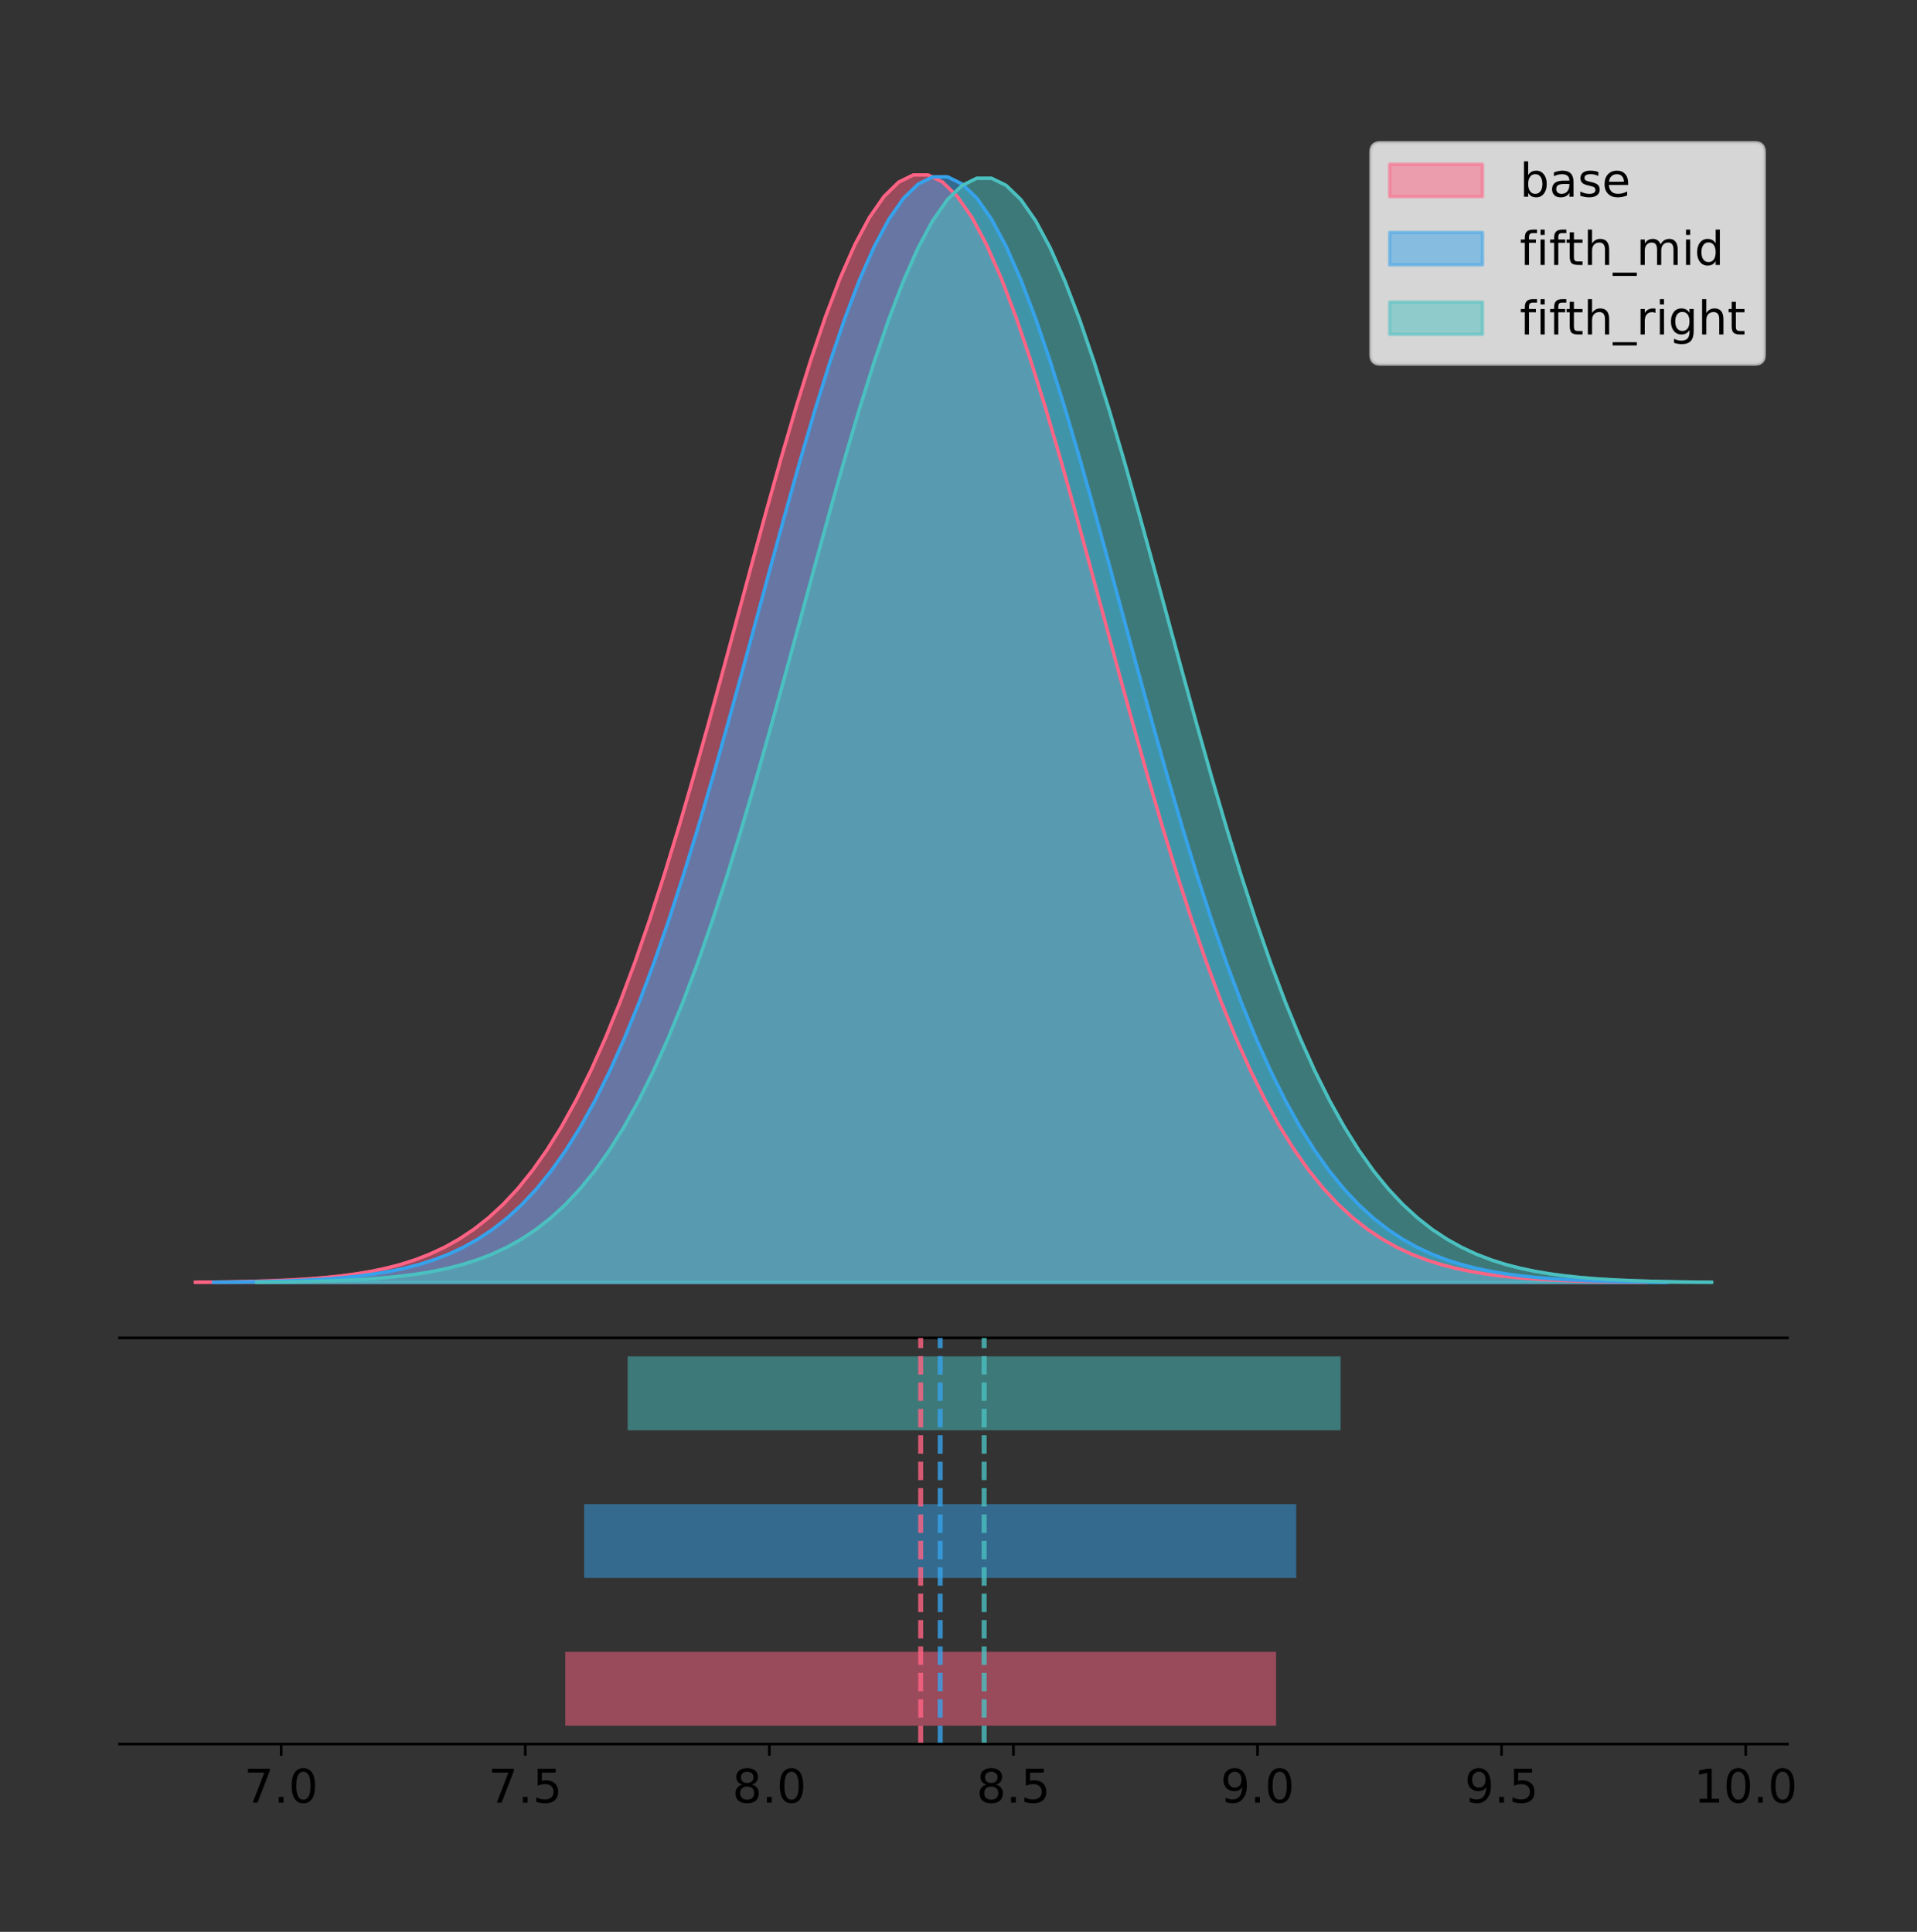<?xml version="1.0" encoding="utf-8" standalone="no"?>
<!DOCTYPE svg PUBLIC "-//W3C//DTD SVG 1.1//EN"
  "http://www.w3.org/Graphics/SVG/1.1/DTD/svg11.dtd">
<!-- Created with matplotlib (https://matplotlib.org/) -->
<svg height="581.789pt" version="1.1" viewBox="0 0 577.213 581.789" width="577.213pt" xmlns="http://www.w3.org/2000/svg" xmlns:xlink="http://www.w3.org/1999/xlink">
 <rect x="0" y="0" width="577.213" height="581.789" fill="#333333" stroke="none"/>
 <defs>
  <style type="text/css">
*{stroke-linecap:butt;stroke-linejoin:round;}
  </style>
 </defs>
 <g id="figure_1">
  <g id="patch_1">
   <path d="M 0 581.789 
L 577.213 581.789 
L 577.213 0 
L 0 0 
z
" style="fill:none;"/>
  </g>
  <g id="axes_1">
   <g id="patch_2">
    <path d="M 36 402.93 
L 538.2 402.93 
L 538.2 36 
L 36 36 
z
" style="fill:none;"/>
   </g>
   <g id="PolyCollection_1">
    <defs>
     <path d="M 58.827 -195.538 
L 58.827 -195.65 
L 63.239 -195.692 
L 67.651 -195.749 
L 72.063 -195.825 
L 76.475 -195.925 
L 80.887 -196.058 
L 85.299 -196.23 
L 89.711 -196.455 
L 94.123 -196.744 
L 98.535 -197.115 
L 102.947 -197.585 
L 107.359 -198.179 
L 111.771 -198.923 
L 116.182 -199.848 
L 120.594 -200.99 
L 125.006 -202.39 
L 129.418 -204.093 
L 133.83 -206.151 
L 138.242 -208.617 
L 142.654 -211.552 
L 147.066 -215.017 
L 151.478 -219.078 
L 155.89 -223.801 
L 160.302 -229.25 
L 164.714 -235.488 
L 169.126 -242.572 
L 173.538 -250.552 
L 177.95 -259.468 
L 182.362 -269.344 
L 186.773 -280.192 
L 191.185 -292.002 
L 195.597 -304.744 
L 200.009 -318.365 
L 204.421 -332.786 
L 208.833 -347.901 
L 213.245 -363.58 
L 217.657 -379.667 
L 222.069 -395.98 
L 226.481 -412.318 
L 230.893 -428.462 
L 235.305 -444.18 
L 239.717 -459.23 
L 244.129 -473.372 
L 248.541 -486.366 
L 252.953 -497.987 
L 257.365 -508.025 
L 261.776 -516.294 
L 266.188 -522.64 
L 270.6 -526.94 
L 275.012 -529.111 
L 279.424 -529.111 
L 283.836 -526.94 
L 288.248 -522.64 
L 292.66 -516.294 
L 297.072 -508.025 
L 301.484 -497.987 
L 305.896 -486.366 
L 310.308 -473.372 
L 314.72 -459.23 
L 319.132 -444.18 
L 323.544 -428.462 
L 327.956 -412.318 
L 332.367 -395.98 
L 336.779 -379.667 
L 341.191 -363.58 
L 345.603 -347.901 
L 350.015 -332.786 
L 354.427 -318.365 
L 358.839 -304.744 
L 363.251 -292.002 
L 367.663 -280.192 
L 372.075 -269.344 
L 376.487 -259.468 
L 380.899 -250.552 
L 385.311 -242.572 
L 389.723 -235.488 
L 394.135 -229.25 
L 398.547 -223.801 
L 402.958 -219.078 
L 407.37 -215.017 
L 411.782 -211.552 
L 416.194 -208.617 
L 420.606 -206.151 
L 425.018 -204.093 
L 429.43 -202.39 
L 433.842 -200.99 
L 438.254 -199.848 
L 442.666 -198.923 
L 447.078 -198.179 
L 451.49 -197.585 
L 455.902 -197.115 
L 460.314 -196.744 
L 464.726 -196.455 
L 469.138 -196.23 
L 473.55 -196.058 
L 477.961 -195.925 
L 482.373 -195.825 
L 486.785 -195.749 
L 491.197 -195.692 
L 495.609 -195.65 
L 495.609 -195.538 
L 495.609 -195.538 
L 491.197 -195.538 
L 486.785 -195.538 
L 482.373 -195.538 
L 477.961 -195.538 
L 473.55 -195.538 
L 469.138 -195.538 
L 464.726 -195.538 
L 460.314 -195.538 
L 455.902 -195.538 
L 451.49 -195.538 
L 447.078 -195.538 
L 442.666 -195.538 
L 438.254 -195.538 
L 433.842 -195.538 
L 429.43 -195.538 
L 425.018 -195.538 
L 420.606 -195.538 
L 416.194 -195.538 
L 411.782 -195.538 
L 407.37 -195.538 
L 402.958 -195.538 
L 398.547 -195.538 
L 394.135 -195.538 
L 389.723 -195.538 
L 385.311 -195.538 
L 380.899 -195.538 
L 376.487 -195.538 
L 372.075 -195.538 
L 367.663 -195.538 
L 363.251 -195.538 
L 358.839 -195.538 
L 354.427 -195.538 
L 350.015 -195.538 
L 345.603 -195.538 
L 341.191 -195.538 
L 336.779 -195.538 
L 332.367 -195.538 
L 327.956 -195.538 
L 323.544 -195.538 
L 319.132 -195.538 
L 314.72 -195.538 
L 310.308 -195.538 
L 305.896 -195.538 
L 301.484 -195.538 
L 297.072 -195.538 
L 292.66 -195.538 
L 288.248 -195.538 
L 283.836 -195.538 
L 279.424 -195.538 
L 275.012 -195.538 
L 270.6 -195.538 
L 266.188 -195.538 
L 261.776 -195.538 
L 257.365 -195.538 
L 252.953 -195.538 
L 248.541 -195.538 
L 244.129 -195.538 
L 239.717 -195.538 
L 235.305 -195.538 
L 230.893 -195.538 
L 226.481 -195.538 
L 222.069 -195.538 
L 217.657 -195.538 
L 213.245 -195.538 
L 208.833 -195.538 
L 204.421 -195.538 
L 200.009 -195.538 
L 195.597 -195.538 
L 191.185 -195.538 
L 186.773 -195.538 
L 182.362 -195.538 
L 177.95 -195.538 
L 173.538 -195.538 
L 169.126 -195.538 
L 164.714 -195.538 
L 160.302 -195.538 
L 155.89 -195.538 
L 151.478 -195.538 
L 147.066 -195.538 
L 142.654 -195.538 
L 138.242 -195.538 
L 133.83 -195.538 
L 129.418 -195.538 
L 125.006 -195.538 
L 120.594 -195.538 
L 116.182 -195.538 
L 111.771 -195.538 
L 107.359 -195.538 
L 102.947 -195.538 
L 98.535 -195.538 
L 94.123 -195.538 
L 89.711 -195.538 
L 85.299 -195.538 
L 80.887 -195.538 
L 76.475 -195.538 
L 72.063 -195.538 
L 67.651 -195.538 
L 63.239 -195.538 
L 58.827 -195.538 
z
" id="me1fe329fcd" style="stroke:#ff6384;stroke-opacity:0.5;"/>
    </defs>
    <g clip-path="url(#p2f90a37cab)">
     <use style="fill:#ff6384;fill-opacity:0.5;stroke:#ff6384;stroke-opacity:0.5;" x="0" xlink:href="#me1fe329fcd" y="581.789"/>
    </g>
   </g>
   <g id="PolyCollection_2">
    <defs>
     <path d="M 64.323 -195.538 
L 64.323 -195.65 
L 68.743 -195.692 
L 73.163 -195.749 
L 77.582 -195.824 
L 82.002 -195.925 
L 86.422 -196.057 
L 90.841 -196.229 
L 95.261 -196.453 
L 99.681 -196.742 
L 104.1 -197.112 
L 108.52 -197.582 
L 112.94 -198.174 
L 117.36 -198.917 
L 121.779 -199.84 
L 126.199 -200.981 
L 130.619 -202.378 
L 135.038 -204.078 
L 139.458 -206.132 
L 143.878 -208.594 
L 148.297 -211.524 
L 152.717 -214.983 
L 157.137 -219.037 
L 161.556 -223.751 
L 165.976 -229.191 
L 170.396 -235.418 
L 174.815 -242.49 
L 179.235 -250.456 
L 183.655 -259.356 
L 188.074 -269.215 
L 192.494 -280.044 
L 196.914 -291.833 
L 201.334 -304.553 
L 205.753 -318.15 
L 210.173 -332.545 
L 214.593 -347.634 
L 219.012 -363.286 
L 223.432 -379.344 
L 227.852 -395.629 
L 232.271 -411.938 
L 236.691 -428.054 
L 241.111 -443.744 
L 245.53 -458.768 
L 249.95 -472.885 
L 254.37 -485.856 
L 258.789 -497.457 
L 263.209 -507.477 
L 267.629 -515.732 
L 272.049 -522.066 
L 276.468 -526.359 
L 280.888 -528.526 
L 285.308 -528.526 
L 289.727 -526.359 
L 294.147 -522.066 
L 298.567 -515.732 
L 302.986 -507.477 
L 307.406 -497.457 
L 311.826 -485.856 
L 316.245 -472.885 
L 320.665 -458.768 
L 325.085 -443.744 
L 329.504 -428.054 
L 333.924 -411.938 
L 338.344 -395.629 
L 342.763 -379.344 
L 347.183 -363.286 
L 351.603 -347.634 
L 356.023 -332.545 
L 360.442 -318.15 
L 364.862 -304.553 
L 369.282 -291.833 
L 373.701 -280.044 
L 378.121 -269.215 
L 382.541 -259.356 
L 386.96 -250.456 
L 391.38 -242.49 
L 395.8 -235.418 
L 400.219 -229.191 
L 404.639 -223.751 
L 409.059 -219.037 
L 413.478 -214.983 
L 417.898 -211.524 
L 422.318 -208.594 
L 426.737 -206.132 
L 431.157 -204.078 
L 435.577 -202.378 
L 439.997 -200.981 
L 444.416 -199.84 
L 448.836 -198.917 
L 453.256 -198.174 
L 457.675 -197.582 
L 462.095 -197.112 
L 466.515 -196.742 
L 470.934 -196.453 
L 475.354 -196.229 
L 479.774 -196.057 
L 484.193 -195.925 
L 488.613 -195.824 
L 493.033 -195.749 
L 497.452 -195.692 
L 501.872 -195.65 
L 501.872 -195.538 
L 501.872 -195.538 
L 497.452 -195.538 
L 493.033 -195.538 
L 488.613 -195.538 
L 484.193 -195.538 
L 479.774 -195.538 
L 475.354 -195.538 
L 470.934 -195.538 
L 466.515 -195.538 
L 462.095 -195.538 
L 457.675 -195.538 
L 453.256 -195.538 
L 448.836 -195.538 
L 444.416 -195.538 
L 439.997 -195.538 
L 435.577 -195.538 
L 431.157 -195.538 
L 426.737 -195.538 
L 422.318 -195.538 
L 417.898 -195.538 
L 413.478 -195.538 
L 409.059 -195.538 
L 404.639 -195.538 
L 400.219 -195.538 
L 395.8 -195.538 
L 391.38 -195.538 
L 386.96 -195.538 
L 382.541 -195.538 
L 378.121 -195.538 
L 373.701 -195.538 
L 369.282 -195.538 
L 364.862 -195.538 
L 360.442 -195.538 
L 356.023 -195.538 
L 351.603 -195.538 
L 347.183 -195.538 
L 342.763 -195.538 
L 338.344 -195.538 
L 333.924 -195.538 
L 329.504 -195.538 
L 325.085 -195.538 
L 320.665 -195.538 
L 316.245 -195.538 
L 311.826 -195.538 
L 307.406 -195.538 
L 302.986 -195.538 
L 298.567 -195.538 
L 294.147 -195.538 
L 289.727 -195.538 
L 285.308 -195.538 
L 280.888 -195.538 
L 276.468 -195.538 
L 272.049 -195.538 
L 267.629 -195.538 
L 263.209 -195.538 
L 258.789 -195.538 
L 254.37 -195.538 
L 249.95 -195.538 
L 245.53 -195.538 
L 241.111 -195.538 
L 236.691 -195.538 
L 232.271 -195.538 
L 227.852 -195.538 
L 223.432 -195.538 
L 219.012 -195.538 
L 214.593 -195.538 
L 210.173 -195.538 
L 205.753 -195.538 
L 201.334 -195.538 
L 196.914 -195.538 
L 192.494 -195.538 
L 188.074 -195.538 
L 183.655 -195.538 
L 179.235 -195.538 
L 174.815 -195.538 
L 170.396 -195.538 
L 165.976 -195.538 
L 161.556 -195.538 
L 157.137 -195.538 
L 152.717 -195.538 
L 148.297 -195.538 
L 143.878 -195.538 
L 139.458 -195.538 
L 135.038 -195.538 
L 130.619 -195.538 
L 126.199 -195.538 
L 121.779 -195.538 
L 117.36 -195.538 
L 112.94 -195.538 
L 108.52 -195.538 
L 104.1 -195.538 
L 99.681 -195.538 
L 95.261 -195.538 
L 90.841 -195.538 
L 86.422 -195.538 
L 82.002 -195.538 
L 77.582 -195.538 
L 73.163 -195.538 
L 68.743 -195.538 
L 64.323 -195.538 
z
" id="ma95d1c568f" style="stroke:#36a2eb;stroke-opacity:0.5;"/>
    </defs>
    <g clip-path="url(#p2f90a37cab)">
     <use style="fill:#36a2eb;fill-opacity:0.5;stroke:#36a2eb;stroke-opacity:0.5;" x="0" xlink:href="#ma95d1c568f" y="581.789"/>
    </g>
   </g>
   <g id="PolyCollection_3">
    <defs>
     <path d="M 77.28 -195.538 
L 77.28 -195.65 
L 81.706 -195.692 
L 86.131 -195.748 
L 90.556 -195.824 
L 94.981 -195.924 
L 99.406 -196.056 
L 103.831 -196.228 
L 108.257 -196.452 
L 112.682 -196.741 
L 117.107 -197.11 
L 121.532 -197.579 
L 125.957 -198.171 
L 130.383 -198.913 
L 134.808 -199.835 
L 139.233 -200.974 
L 143.658 -202.37 
L 148.083 -204.068 
L 152.508 -206.119 
L 156.934 -208.578 
L 161.359 -211.504 
L 165.784 -214.959 
L 170.209 -219.008 
L 174.634 -223.716 
L 179.059 -229.149 
L 183.485 -235.369 
L 187.91 -242.432 
L 192.335 -250.388 
L 196.76 -259.277 
L 201.185 -269.123 
L 205.61 -279.939 
L 210.036 -291.714 
L 214.461 -304.418 
L 218.886 -317.998 
L 223.311 -332.375 
L 227.736 -347.446 
L 232.162 -363.078 
L 236.587 -379.116 
L 241.012 -395.381 
L 245.437 -411.67 
L 249.862 -427.766 
L 254.287 -443.436 
L 258.713 -458.442 
L 263.138 -472.541 
L 267.563 -485.496 
L 271.988 -497.082 
L 276.413 -507.09 
L 280.838 -515.335 
L 285.264 -521.661 
L 289.689 -525.948 
L 294.114 -528.113 
L 298.539 -528.113 
L 302.964 -525.948 
L 307.39 -521.661 
L 311.815 -515.335 
L 316.24 -507.09 
L 320.665 -497.082 
L 325.09 -485.496 
L 329.515 -472.541 
L 333.941 -458.442 
L 338.366 -443.436 
L 342.791 -427.766 
L 347.216 -411.67 
L 351.641 -395.381 
L 356.066 -379.116 
L 360.492 -363.078 
L 364.917 -347.446 
L 369.342 -332.375 
L 373.767 -317.998 
L 378.192 -304.418 
L 382.617 -291.714 
L 387.043 -279.939 
L 391.468 -269.123 
L 395.893 -259.277 
L 400.318 -250.388 
L 404.743 -242.432 
L 409.169 -235.369 
L 413.594 -229.149 
L 418.019 -223.716 
L 422.444 -219.008 
L 426.869 -214.959 
L 431.294 -211.504 
L 435.72 -208.578 
L 440.145 -206.119 
L 444.57 -204.068 
L 448.995 -202.37 
L 453.42 -200.974 
L 457.845 -199.835 
L 462.271 -198.913 
L 466.696 -198.171 
L 471.121 -197.579 
L 475.546 -197.11 
L 479.971 -196.741 
L 484.397 -196.452 
L 488.822 -196.228 
L 493.247 -196.056 
L 497.672 -195.924 
L 502.097 -195.824 
L 506.522 -195.748 
L 510.948 -195.692 
L 515.373 -195.65 
L 515.373 -195.538 
L 515.373 -195.538 
L 510.948 -195.538 
L 506.522 -195.538 
L 502.097 -195.538 
L 497.672 -195.538 
L 493.247 -195.538 
L 488.822 -195.538 
L 484.397 -195.538 
L 479.971 -195.538 
L 475.546 -195.538 
L 471.121 -195.538 
L 466.696 -195.538 
L 462.271 -195.538 
L 457.845 -195.538 
L 453.42 -195.538 
L 448.995 -195.538 
L 444.57 -195.538 
L 440.145 -195.538 
L 435.72 -195.538 
L 431.294 -195.538 
L 426.869 -195.538 
L 422.444 -195.538 
L 418.019 -195.538 
L 413.594 -195.538 
L 409.169 -195.538 
L 404.743 -195.538 
L 400.318 -195.538 
L 395.893 -195.538 
L 391.468 -195.538 
L 387.043 -195.538 
L 382.617 -195.538 
L 378.192 -195.538 
L 373.767 -195.538 
L 369.342 -195.538 
L 364.917 -195.538 
L 360.492 -195.538 
L 356.066 -195.538 
L 351.641 -195.538 
L 347.216 -195.538 
L 342.791 -195.538 
L 338.366 -195.538 
L 333.941 -195.538 
L 329.515 -195.538 
L 325.09 -195.538 
L 320.665 -195.538 
L 316.24 -195.538 
L 311.815 -195.538 
L 307.39 -195.538 
L 302.964 -195.538 
L 298.539 -195.538 
L 294.114 -195.538 
L 289.689 -195.538 
L 285.264 -195.538 
L 280.838 -195.538 
L 276.413 -195.538 
L 271.988 -195.538 
L 267.563 -195.538 
L 263.138 -195.538 
L 258.713 -195.538 
L 254.287 -195.538 
L 249.862 -195.538 
L 245.437 -195.538 
L 241.012 -195.538 
L 236.587 -195.538 
L 232.162 -195.538 
L 227.736 -195.538 
L 223.311 -195.538 
L 218.886 -195.538 
L 214.461 -195.538 
L 210.036 -195.538 
L 205.61 -195.538 
L 201.185 -195.538 
L 196.76 -195.538 
L 192.335 -195.538 
L 187.91 -195.538 
L 183.485 -195.538 
L 179.059 -195.538 
L 174.634 -195.538 
L 170.209 -195.538 
L 165.784 -195.538 
L 161.359 -195.538 
L 156.934 -195.538 
L 152.508 -195.538 
L 148.083 -195.538 
L 143.658 -195.538 
L 139.233 -195.538 
L 134.808 -195.538 
L 130.383 -195.538 
L 125.957 -195.538 
L 121.532 -195.538 
L 117.107 -195.538 
L 112.682 -195.538 
L 108.257 -195.538 
L 103.831 -195.538 
L 99.406 -195.538 
L 94.981 -195.538 
L 90.556 -195.538 
L 86.131 -195.538 
L 81.706 -195.538 
L 77.28 -195.538 
z
" id="m0e810e7b7d" style="stroke:#4bc0c0;stroke-opacity:0.5;"/>
    </defs>
    <g clip-path="url(#p2f90a37cab)">
     <use style="fill:#4bc0c0;fill-opacity:0.5;stroke:#4bc0c0;stroke-opacity:0.5;" x="0" xlink:href="#m0e810e7b7d" y="581.789"/>
    </g>
   </g>
   <g id="line2d_1">
    <path clip-path="url(#p2f90a37cab)" d="M 58.827 386.139 
L 63.239 386.097 
L 67.651 386.04 
L 72.063 385.965 
L 76.475 385.864 
L 80.887 385.732 
L 85.299 385.559 
L 89.711 385.334 
L 94.123 385.045 
L 98.535 384.675 
L 102.947 384.204 
L 107.359 383.61 
L 111.771 382.867 
L 116.182 381.941 
L 120.594 380.799 
L 125.006 379.399 
L 129.418 377.696 
L 133.83 375.639 
L 138.242 373.172 
L 142.654 370.238 
L 147.066 366.772 
L 151.478 362.711 
L 155.89 357.989 
L 160.302 352.539 
L 164.714 346.301 
L 169.126 339.217 
L 173.538 331.237 
L 177.95 322.322 
L 182.362 312.445 
L 186.773 301.597 
L 191.185 289.787 
L 195.597 277.045 
L 200.009 263.424 
L 204.421 249.004 
L 208.833 233.888 
L 213.245 218.209 
L 217.657 202.123 
L 222.069 185.809 
L 226.481 169.471 
L 230.893 153.327 
L 235.305 137.61 
L 239.717 122.559 
L 244.129 108.418 
L 248.541 95.423 
L 252.953 83.803 
L 257.365 73.765 
L 261.776 65.495 
L 266.188 59.15 
L 270.6 54.85 
L 275.012 52.679 
L 279.424 52.679 
L 283.836 54.85 
L 288.248 59.15 
L 292.66 65.495 
L 297.072 73.765 
L 301.484 83.803 
L 305.896 95.423 
L 310.308 108.418 
L 314.72 122.559 
L 319.132 137.61 
L 323.544 153.327 
L 327.956 169.471 
L 332.367 185.809 
L 336.779 202.123 
L 341.191 218.209 
L 345.603 233.888 
L 350.015 249.004 
L 354.427 263.424 
L 358.839 277.045 
L 363.251 289.787 
L 367.663 301.597 
L 372.075 312.445 
L 376.487 322.322 
L 380.899 331.237 
L 385.311 339.217 
L 389.723 346.301 
L 394.135 352.539 
L 398.547 357.989 
L 402.958 362.711 
L 407.37 366.772 
L 411.782 370.238 
L 416.194 373.172 
L 420.606 375.639 
L 425.018 377.696 
L 429.43 379.399 
L 433.842 380.799 
L 438.254 381.941 
L 442.666 382.867 
L 447.078 383.61 
L 451.49 384.204 
L 455.902 384.675 
L 460.314 385.045 
L 464.726 385.334 
L 469.138 385.559 
L 473.55 385.732 
L 477.961 385.864 
L 482.373 385.965 
L 486.785 386.04 
L 491.197 386.097 
L 495.609 386.139 
" style="fill:none;stroke:#ff6384;stroke-linecap:square;"/>
   </g>
   <g id="line2d_2">
    <path clip-path="url(#p2f90a37cab)" d="M 64.323 386.14 
L 68.743 386.097 
L 73.163 386.041 
L 77.582 385.965 
L 82.002 385.865 
L 86.422 385.733 
L 90.841 385.56 
L 95.261 385.336 
L 99.681 385.047 
L 104.1 384.677 
L 108.52 384.208 
L 112.94 383.615 
L 117.36 382.872 
L 121.779 381.949 
L 126.199 380.809 
L 130.619 379.411 
L 135.038 377.711 
L 139.458 375.657 
L 143.878 373.195 
L 148.297 370.266 
L 152.717 366.807 
L 157.137 362.753 
L 161.556 358.038 
L 165.976 352.599 
L 170.396 346.371 
L 174.815 339.3 
L 179.235 331.333 
L 183.655 322.434 
L 188.074 312.574 
L 192.494 301.746 
L 196.914 289.956 
L 201.334 277.236 
L 205.753 263.639 
L 210.173 249.244 
L 214.593 234.155 
L 219.012 218.503 
L 223.432 202.445 
L 227.852 186.161 
L 232.271 169.851 
L 236.691 153.735 
L 241.111 138.045 
L 245.53 123.021 
L 249.95 108.905 
L 254.37 95.933 
L 258.789 84.333 
L 263.209 74.313 
L 267.629 66.057 
L 272.049 59.723 
L 276.468 55.431 
L 280.888 53.263 
L 285.308 53.263 
L 289.727 55.431 
L 294.147 59.723 
L 298.567 66.057 
L 302.986 74.313 
L 307.406 84.333 
L 311.826 95.933 
L 316.245 108.905 
L 320.665 123.021 
L 325.085 138.045 
L 329.504 153.735 
L 333.924 169.851 
L 338.344 186.161 
L 342.763 202.445 
L 347.183 218.503 
L 351.603 234.155 
L 356.023 249.244 
L 360.442 263.639 
L 364.862 277.236 
L 369.282 289.956 
L 373.701 301.746 
L 378.121 312.574 
L 382.541 322.434 
L 386.96 331.333 
L 391.38 339.3 
L 395.8 346.371 
L 400.219 352.599 
L 404.639 358.038 
L 409.059 362.753 
L 413.478 366.807 
L 417.898 370.266 
L 422.318 373.195 
L 426.737 375.657 
L 431.157 377.711 
L 435.577 379.411 
L 439.997 380.809 
L 444.416 381.949 
L 448.836 382.872 
L 453.256 383.615 
L 457.675 384.208 
L 462.095 384.677 
L 466.515 385.047 
L 470.934 385.336 
L 475.354 385.56 
L 479.774 385.733 
L 484.193 385.865 
L 488.613 385.965 
L 493.033 386.041 
L 497.452 386.097 
L 501.872 386.14 
" style="fill:none;stroke:#36a2eb;stroke-linecap:square;"/>
   </g>
   <g id="line2d_3">
    <path clip-path="url(#p2f90a37cab)" d="M 77.28 386.14 
L 81.706 386.098 
L 86.131 386.041 
L 90.556 385.965 
L 94.981 385.865 
L 99.406 385.733 
L 103.831 385.561 
L 108.257 385.337 
L 112.682 385.049 
L 117.107 384.679 
L 121.532 384.21 
L 125.957 383.618 
L 130.383 382.877 
L 134.808 381.954 
L 139.233 380.816 
L 143.658 379.42 
L 148.083 377.722 
L 152.508 375.67 
L 156.934 373.211 
L 161.359 370.286 
L 165.784 366.831 
L 170.209 362.782 
L 174.634 358.073 
L 179.059 352.64 
L 183.485 346.421 
L 187.91 339.358 
L 192.335 331.401 
L 196.76 322.513 
L 201.185 312.666 
L 205.61 301.851 
L 210.036 290.076 
L 214.461 277.372 
L 218.886 263.791 
L 223.311 249.414 
L 227.736 234.344 
L 232.162 218.712 
L 236.587 202.673 
L 241.012 186.409 
L 245.437 170.119 
L 249.862 154.024 
L 254.287 138.353 
L 258.713 123.348 
L 263.138 109.249 
L 267.563 96.293 
L 271.988 84.707 
L 276.413 74.699 
L 280.838 66.455 
L 285.264 60.128 
L 289.689 55.841 
L 294.114 53.676 
L 298.539 53.676 
L 302.964 55.841 
L 307.39 60.128 
L 311.815 66.455 
L 316.24 74.699 
L 320.665 84.707 
L 325.09 96.293 
L 329.515 109.249 
L 333.941 123.348 
L 338.366 138.353 
L 342.791 154.024 
L 347.216 170.119 
L 351.641 186.409 
L 356.066 202.673 
L 360.492 218.712 
L 364.917 234.344 
L 369.342 249.414 
L 373.767 263.791 
L 378.192 277.372 
L 382.617 290.076 
L 387.043 301.851 
L 391.468 312.666 
L 395.893 322.513 
L 400.318 331.401 
L 404.743 339.358 
L 409.169 346.421 
L 413.594 352.64 
L 418.019 358.073 
L 422.444 362.782 
L 426.869 366.831 
L 431.294 370.286 
L 435.72 373.211 
L 440.145 375.67 
L 444.57 377.722 
L 448.995 379.42 
L 453.42 380.816 
L 457.845 381.954 
L 462.271 382.877 
L 466.696 383.618 
L 471.121 384.21 
L 475.546 384.679 
L 479.971 385.049 
L 484.397 385.337 
L 488.822 385.561 
L 493.247 385.733 
L 497.672 385.865 
L 502.097 385.965 
L 506.522 386.041 
L 510.948 386.098 
L 515.373 386.14 
" style="fill:none;stroke:#4bc0c0;stroke-linecap:square;"/>
   </g>
   <g id="patch_3">
    <path d="M 36 402.93 
L 538.2 402.93 
" style="fill:none;stroke:#000000;stroke-linecap:square;stroke-linejoin:miter;stroke-width:0.8;"/>
   </g>
   <g id="legend_1">
    <g id="patch_4">
     <path d="M 415.602 109.627 
L 528.4 109.627 
Q 531.2 109.627 531.2 106.827 
L 531.2 45.8 
Q 531.2 43 528.4 43 
L 415.602 43 
Q 412.802 43 412.802 45.8 
L 412.802 106.827 
Q 412.802 109.627 415.602 109.627 
z
" style="fill:#ffffff;opacity:0.8;stroke:#cccccc;stroke-linejoin:miter;"/>
    </g>
    <g id="patch_5">
     <path d="M 418.402 59.238 
L 446.402 59.238 
L 446.402 49.438 
L 418.402 49.438 
z
" style="fill:#ff6384;opacity:0.5;stroke:#ff6384;stroke-linejoin:miter;"/>
    </g>
    <g id="text_1">
     <!-- base -->
     <defs>
      <path d="M 48.688 27.297 
Q 48.688 37.203 44.609 42.844 
Q 40.531 48.484 33.406 48.484 
Q 26.266 48.484 22.188 42.844 
Q 18.109 37.203 18.109 27.297 
Q 18.109 17.391 22.188 11.75 
Q 26.266 6.109 33.406 6.109 
Q 40.531 6.109 44.609 11.75 
Q 48.688 17.391 48.688 27.297 
z
M 18.109 46.391 
Q 20.953 51.266 25.266 53.625 
Q 29.594 56 35.594 56 
Q 45.562 56 51.781 48.094 
Q 58.016 40.188 58.016 27.297 
Q 58.016 14.406 51.781 6.484 
Q 45.562 -1.422 35.594 -1.422 
Q 29.594 -1.422 25.266 0.953 
Q 20.953 3.328 18.109 8.203 
L 18.109 0 
L 9.078 0 
L 9.078 75.984 
L 18.109 75.984 
z
" id="DejaVuSans-98"/>
      <path d="M 34.281 27.484 
Q 23.391 27.484 19.188 25 
Q 14.984 22.516 14.984 16.5 
Q 14.984 11.719 18.141 8.906 
Q 21.297 6.109 26.703 6.109 
Q 34.188 6.109 38.703 11.406 
Q 43.219 16.703 43.219 25.484 
L 43.219 27.484 
z
M 52.203 31.203 
L 52.203 0 
L 43.219 0 
L 43.219 8.297 
Q 40.141 3.328 35.547 0.953 
Q 30.953 -1.422 24.312 -1.422 
Q 15.922 -1.422 10.953 3.297 
Q 6 8.016 6 15.922 
Q 6 25.141 12.172 29.828 
Q 18.359 34.516 30.609 34.516 
L 43.219 34.516 
L 43.219 35.406 
Q 43.219 41.609 39.141 45 
Q 35.062 48.391 27.688 48.391 
Q 23 48.391 18.547 47.266 
Q 14.109 46.141 10.016 43.891 
L 10.016 52.203 
Q 14.938 54.109 19.578 55.047 
Q 24.219 56 28.609 56 
Q 40.484 56 46.344 49.844 
Q 52.203 43.703 52.203 31.203 
z
" id="DejaVuSans-97"/>
      <path d="M 44.281 53.078 
L 44.281 44.578 
Q 40.484 46.531 36.375 47.5 
Q 32.281 48.484 27.875 48.484 
Q 21.188 48.484 17.844 46.438 
Q 14.5 44.391 14.5 40.281 
Q 14.5 37.156 16.891 35.375 
Q 19.281 33.594 26.516 31.984 
L 29.594 31.297 
Q 39.156 29.25 43.188 25.516 
Q 47.219 21.781 47.219 15.094 
Q 47.219 7.469 41.188 3.016 
Q 35.156 -1.422 24.609 -1.422 
Q 20.219 -1.422 15.453 -0.562 
Q 10.688 0.297 5.422 2 
L 5.422 11.281 
Q 10.406 8.688 15.234 7.391 
Q 20.062 6.109 24.812 6.109 
Q 31.156 6.109 34.562 8.281 
Q 37.984 10.453 37.984 14.406 
Q 37.984 18.062 35.516 20.016 
Q 33.062 21.969 24.703 23.781 
L 21.578 24.516 
Q 13.234 26.266 9.516 29.906 
Q 5.812 33.547 5.812 39.891 
Q 5.812 47.609 11.281 51.797 
Q 16.75 56 26.812 56 
Q 31.781 56 36.172 55.266 
Q 40.578 54.547 44.281 53.078 
z
" id="DejaVuSans-115"/>
      <path d="M 56.203 29.594 
L 56.203 25.203 
L 14.891 25.203 
Q 15.484 15.922 20.484 11.062 
Q 25.484 6.203 34.422 6.203 
Q 39.594 6.203 44.453 7.469 
Q 49.312 8.734 54.109 11.281 
L 54.109 2.781 
Q 49.266 0.734 44.188 -0.344 
Q 39.109 -1.422 33.891 -1.422 
Q 20.797 -1.422 13.156 6.188 
Q 5.516 13.812 5.516 26.812 
Q 5.516 40.234 12.766 48.109 
Q 20.016 56 32.328 56 
Q 43.359 56 49.781 48.891 
Q 56.203 41.797 56.203 29.594 
z
M 47.219 32.234 
Q 47.125 39.594 43.094 43.984 
Q 39.062 48.391 32.422 48.391 
Q 24.906 48.391 20.391 44.141 
Q 15.875 39.891 15.188 32.172 
z
" id="DejaVuSans-101"/>
     </defs>
     <g transform="translate(457.602 59.238)scale(0.14 -0.14)">
      <use xlink:href="#DejaVuSans-98"/>
      <use x="63.477" xlink:href="#DejaVuSans-97"/>
      <use x="124.756" xlink:href="#DejaVuSans-115"/>
      <use x="176.855" xlink:href="#DejaVuSans-101"/>
     </g>
    </g>
    <g id="patch_6">
     <path d="M 418.402 79.787 
L 446.402 79.787 
L 446.402 69.987 
L 418.402 69.987 
z
" style="fill:#36a2eb;opacity:0.5;stroke:#36a2eb;stroke-linejoin:miter;"/>
    </g>
    <g id="text_2">
     <!-- fifth_mid -->
     <defs>
      <path d="M 37.109 75.984 
L 37.109 68.5 
L 28.516 68.5 
Q 23.688 68.5 21.797 66.547 
Q 19.922 64.594 19.922 59.516 
L 19.922 54.688 
L 34.719 54.688 
L 34.719 47.703 
L 19.922 47.703 
L 19.922 0 
L 10.891 0 
L 10.891 47.703 
L 2.297 47.703 
L 2.297 54.688 
L 10.891 54.688 
L 10.891 58.5 
Q 10.891 67.625 15.141 71.797 
Q 19.391 75.984 28.609 75.984 
z
" id="DejaVuSans-102"/>
      <path d="M 9.422 54.688 
L 18.406 54.688 
L 18.406 0 
L 9.422 0 
z
M 9.422 75.984 
L 18.406 75.984 
L 18.406 64.594 
L 9.422 64.594 
z
" id="DejaVuSans-105"/>
      <path d="M 18.312 70.219 
L 18.312 54.688 
L 36.812 54.688 
L 36.812 47.703 
L 18.312 47.703 
L 18.312 18.016 
Q 18.312 11.328 20.141 9.422 
Q 21.969 7.516 27.594 7.516 
L 36.812 7.516 
L 36.812 0 
L 27.594 0 
Q 17.188 0 13.234 3.875 
Q 9.281 7.766 9.281 18.016 
L 9.281 47.703 
L 2.688 47.703 
L 2.688 54.688 
L 9.281 54.688 
L 9.281 70.219 
z
" id="DejaVuSans-116"/>
      <path d="M 54.891 33.016 
L 54.891 0 
L 45.906 0 
L 45.906 32.719 
Q 45.906 40.484 42.875 44.328 
Q 39.844 48.188 33.797 48.188 
Q 26.516 48.188 22.312 43.547 
Q 18.109 38.922 18.109 30.906 
L 18.109 0 
L 9.078 0 
L 9.078 75.984 
L 18.109 75.984 
L 18.109 46.188 
Q 21.344 51.125 25.703 53.562 
Q 30.078 56 35.797 56 
Q 45.219 56 50.047 50.172 
Q 54.891 44.344 54.891 33.016 
z
" id="DejaVuSans-104"/>
      <path d="M 50.984 -16.609 
L 50.984 -23.578 
L -0.984 -23.578 
L -0.984 -16.609 
z
" id="DejaVuSans-95"/>
      <path d="M 52 44.188 
Q 55.375 50.25 60.062 53.125 
Q 64.75 56 71.094 56 
Q 79.641 56 84.281 50.016 
Q 88.922 44.047 88.922 33.016 
L 88.922 0 
L 79.891 0 
L 79.891 32.719 
Q 79.891 40.578 77.094 44.375 
Q 74.312 48.188 68.609 48.188 
Q 61.625 48.188 57.562 43.547 
Q 53.516 38.922 53.516 30.906 
L 53.516 0 
L 44.484 0 
L 44.484 32.719 
Q 44.484 40.625 41.703 44.406 
Q 38.922 48.188 33.109 48.188 
Q 26.219 48.188 22.156 43.531 
Q 18.109 38.875 18.109 30.906 
L 18.109 0 
L 9.078 0 
L 9.078 54.688 
L 18.109 54.688 
L 18.109 46.188 
Q 21.188 51.219 25.484 53.609 
Q 29.781 56 35.688 56 
Q 41.656 56 45.828 52.969 
Q 50 49.953 52 44.188 
z
" id="DejaVuSans-109"/>
      <path d="M 45.406 46.391 
L 45.406 75.984 
L 54.391 75.984 
L 54.391 0 
L 45.406 0 
L 45.406 8.203 
Q 42.578 3.328 38.25 0.953 
Q 33.938 -1.422 27.875 -1.422 
Q 17.969 -1.422 11.734 6.484 
Q 5.516 14.406 5.516 27.297 
Q 5.516 40.188 11.734 48.094 
Q 17.969 56 27.875 56 
Q 33.938 56 38.25 53.625 
Q 42.578 51.266 45.406 46.391 
z
M 14.797 27.297 
Q 14.797 17.391 18.875 11.75 
Q 22.953 6.109 30.078 6.109 
Q 37.203 6.109 41.297 11.75 
Q 45.406 17.391 45.406 27.297 
Q 45.406 37.203 41.297 42.844 
Q 37.203 48.484 30.078 48.484 
Q 22.953 48.484 18.875 42.844 
Q 14.797 37.203 14.797 27.297 
z
" id="DejaVuSans-100"/>
     </defs>
     <g transform="translate(457.602 79.787)scale(0.14 -0.14)">
      <use xlink:href="#DejaVuSans-102"/>
      <use x="35.205" xlink:href="#DejaVuSans-105"/>
      <use x="62.988" xlink:href="#DejaVuSans-102"/>
      <use x="98.178" xlink:href="#DejaVuSans-116"/>
      <use x="137.387" xlink:href="#DejaVuSans-104"/>
      <use x="200.766" xlink:href="#DejaVuSans-95"/>
      <use x="250.766" xlink:href="#DejaVuSans-109"/>
      <use x="348.178" xlink:href="#DejaVuSans-105"/>
      <use x="375.961" xlink:href="#DejaVuSans-100"/>
     </g>
    </g>
    <g id="patch_7">
     <path d="M 418.402 100.726 
L 446.402 100.726 
L 446.402 90.926 
L 418.402 90.926 
z
" style="fill:#4bc0c0;opacity:0.5;stroke:#4bc0c0;stroke-linejoin:miter;"/>
    </g>
    <g id="text_3">
     <!-- fifth_right -->
     <defs>
      <path d="M 41.109 46.297 
Q 39.594 47.172 37.812 47.578 
Q 36.031 48 33.891 48 
Q 26.266 48 22.188 43.047 
Q 18.109 38.094 18.109 28.812 
L 18.109 0 
L 9.078 0 
L 9.078 54.688 
L 18.109 54.688 
L 18.109 46.188 
Q 20.953 51.172 25.484 53.578 
Q 30.031 56 36.531 56 
Q 37.453 56 38.578 55.875 
Q 39.703 55.766 41.062 55.516 
z
" id="DejaVuSans-114"/>
      <path d="M 45.406 27.984 
Q 45.406 37.75 41.375 43.109 
Q 37.359 48.484 30.078 48.484 
Q 22.859 48.484 18.828 43.109 
Q 14.797 37.75 14.797 27.984 
Q 14.797 18.266 18.828 12.891 
Q 22.859 7.516 30.078 7.516 
Q 37.359 7.516 41.375 12.891 
Q 45.406 18.266 45.406 27.984 
z
M 54.391 6.781 
Q 54.391 -7.172 48.188 -13.984 
Q 42 -20.797 29.203 -20.797 
Q 24.469 -20.797 20.266 -20.094 
Q 16.062 -19.391 12.109 -17.922 
L 12.109 -9.188 
Q 16.062 -11.328 19.922 -12.344 
Q 23.781 -13.375 27.781 -13.375 
Q 36.625 -13.375 41.016 -8.766 
Q 45.406 -4.156 45.406 5.172 
L 45.406 9.625 
Q 42.625 4.781 38.281 2.391 
Q 33.938 0 27.875 0 
Q 17.828 0 11.672 7.656 
Q 5.516 15.328 5.516 27.984 
Q 5.516 40.672 11.672 48.328 
Q 17.828 56 27.875 56 
Q 33.938 56 38.281 53.609 
Q 42.625 51.219 45.406 46.391 
L 45.406 54.688 
L 54.391 54.688 
z
" id="DejaVuSans-103"/>
     </defs>
     <g transform="translate(457.602 100.726)scale(0.14 -0.14)">
      <use xlink:href="#DejaVuSans-102"/>
      <use x="35.205" xlink:href="#DejaVuSans-105"/>
      <use x="62.988" xlink:href="#DejaVuSans-102"/>
      <use x="98.178" xlink:href="#DejaVuSans-116"/>
      <use x="137.387" xlink:href="#DejaVuSans-104"/>
      <use x="200.766" xlink:href="#DejaVuSans-95"/>
      <use x="250.766" xlink:href="#DejaVuSans-114"/>
      <use x="291.879" xlink:href="#DejaVuSans-105"/>
      <use x="319.662" xlink:href="#DejaVuSans-103"/>
      <use x="383.139" xlink:href="#DejaVuSans-104"/>
      <use x="446.518" xlink:href="#DejaVuSans-116"/>
     </g>
    </g>
   </g>
  </g>
  <g id="axes_2">
   <g id="patch_8">
    <path d="M 36 525.24 
L 538.2 525.24 
L 538.2 402.93 
L 36 402.93 
z
" style="fill:none;"/>
   </g>
   <g id="patch_9">
    <path clip-path="url(#p4b32537a8c)" d="M 170.207 519.68 
L 384.23 519.68 
L 384.23 497.442 
L 170.207 497.442 
z
" style="fill:#ff6384;opacity:0.5;"/>
   </g>
   <g id="patch_10">
    <path clip-path="url(#p4b32537a8c)" d="M 175.898 475.204 
L 390.297 475.204 
L 390.297 452.966 
L 175.898 452.966 
z
" style="fill:#36a2eb;opacity:0.5;"/>
   </g>
   <g id="patch_11">
    <path clip-path="url(#p4b32537a8c)" d="M 188.994 430.728 
L 403.659 430.728 
L 403.659 408.49 
L 188.994 408.49 
z
" style="fill:#4bc0c0;opacity:0.5;"/>
   </g>
   <g id="matplotlib.axis_1">
    <g id="xtick_1">
     <g id="line2d_4">
      <defs>
       <path d="M 0 0 
L 0 3.5 
" id="mf2d537fff1" style="stroke:#000000;stroke-width:0.8;"/>
      </defs>
      <g>
       <use style="stroke:#000000;stroke-width:0.8;" x="84.665" xlink:href="#mf2d537fff1" y="525.24"/>
      </g>
     </g>
     <g id="text_4">
      <!-- 7.0 -->
      <defs>
       <path d="M 8.203 72.906 
L 55.078 72.906 
L 55.078 68.703 
L 28.609 0 
L 18.312 0 
L 43.219 64.594 
L 8.203 64.594 
z
" id="DejaVuSans-55"/>
       <path d="M 10.688 12.406 
L 21 12.406 
L 21 0 
L 10.688 0 
z
" id="DejaVuSans-46"/>
       <path d="M 31.781 66.406 
Q 24.172 66.406 20.328 58.906 
Q 16.5 51.422 16.5 36.375 
Q 16.5 21.391 20.328 13.891 
Q 24.172 6.391 31.781 6.391 
Q 39.453 6.391 43.281 13.891 
Q 47.125 21.391 47.125 36.375 
Q 47.125 51.422 43.281 58.906 
Q 39.453 66.406 31.781 66.406 
z
M 31.781 74.219 
Q 44.047 74.219 50.516 64.516 
Q 56.984 54.828 56.984 36.375 
Q 56.984 17.969 50.516 8.266 
Q 44.047 -1.422 31.781 -1.422 
Q 19.531 -1.422 13.062 8.266 
Q 6.594 17.969 6.594 36.375 
Q 6.594 54.828 13.062 64.516 
Q 19.531 74.219 31.781 74.219 
z
" id="DejaVuSans-48"/>
      </defs>
      <g transform="translate(73.533 542.878)scale(0.14 -0.14)">
       <use xlink:href="#DejaVuSans-55"/>
       <use x="63.623" xlink:href="#DejaVuSans-46"/>
       <use x="95.41" xlink:href="#DejaVuSans-48"/>
      </g>
     </g>
    </g>
    <g id="xtick_2">
     <g id="line2d_5">
      <g>
       <use style="stroke:#000000;stroke-width:0.8;" x="158.159" xlink:href="#mf2d537fff1" y="525.24"/>
      </g>
     </g>
     <g id="text_5">
      <!-- 7.5 -->
      <defs>
       <path d="M 10.797 72.906 
L 49.516 72.906 
L 49.516 64.594 
L 19.828 64.594 
L 19.828 46.734 
Q 21.969 47.469 24.109 47.828 
Q 26.266 48.188 28.422 48.188 
Q 40.625 48.188 47.75 41.5 
Q 54.891 34.812 54.891 23.391 
Q 54.891 11.625 47.562 5.094 
Q 40.234 -1.422 26.906 -1.422 
Q 22.312 -1.422 17.547 -0.641 
Q 12.797 0.141 7.719 1.703 
L 7.719 11.625 
Q 12.109 9.234 16.797 8.062 
Q 21.484 6.891 26.703 6.891 
Q 35.156 6.891 40.078 11.328 
Q 45.016 15.766 45.016 23.391 
Q 45.016 31 40.078 35.438 
Q 35.156 39.891 26.703 39.891 
Q 22.75 39.891 18.812 39.016 
Q 14.891 38.141 10.797 36.281 
z
" id="DejaVuSans-53"/>
      </defs>
      <g transform="translate(147.026 542.878)scale(0.14 -0.14)">
       <use xlink:href="#DejaVuSans-55"/>
       <use x="63.623" xlink:href="#DejaVuSans-46"/>
       <use x="95.41" xlink:href="#DejaVuSans-53"/>
      </g>
     </g>
    </g>
    <g id="xtick_3">
     <g id="line2d_6">
      <g>
       <use style="stroke:#000000;stroke-width:0.8;" x="231.652" xlink:href="#mf2d537fff1" y="525.24"/>
      </g>
     </g>
     <g id="text_6">
      <!-- 8.0 -->
      <defs>
       <path d="M 31.781 34.625 
Q 24.75 34.625 20.719 30.859 
Q 16.703 27.094 16.703 20.516 
Q 16.703 13.922 20.719 10.156 
Q 24.75 6.391 31.781 6.391 
Q 38.812 6.391 42.859 10.172 
Q 46.922 13.969 46.922 20.516 
Q 46.922 27.094 42.891 30.859 
Q 38.875 34.625 31.781 34.625 
z
M 21.922 38.812 
Q 15.578 40.375 12.031 44.719 
Q 8.5 49.078 8.5 55.328 
Q 8.5 64.062 14.719 69.141 
Q 20.953 74.219 31.781 74.219 
Q 42.672 74.219 48.875 69.141 
Q 55.078 64.062 55.078 55.328 
Q 55.078 49.078 51.531 44.719 
Q 48 40.375 41.703 38.812 
Q 48.828 37.156 52.797 32.312 
Q 56.781 27.484 56.781 20.516 
Q 56.781 9.906 50.312 4.234 
Q 43.844 -1.422 31.781 -1.422 
Q 19.734 -1.422 13.25 4.234 
Q 6.781 9.906 6.781 20.516 
Q 6.781 27.484 10.781 32.312 
Q 14.797 37.156 21.922 38.812 
z
M 18.312 54.391 
Q 18.312 48.734 21.844 45.562 
Q 25.391 42.391 31.781 42.391 
Q 38.141 42.391 41.719 45.562 
Q 45.312 48.734 45.312 54.391 
Q 45.312 60.062 41.719 63.234 
Q 38.141 66.406 31.781 66.406 
Q 25.391 66.406 21.844 63.234 
Q 18.312 60.062 18.312 54.391 
z
" id="DejaVuSans-56"/>
      </defs>
      <g transform="translate(220.52 542.878)scale(0.14 -0.14)">
       <use xlink:href="#DejaVuSans-56"/>
       <use x="63.623" xlink:href="#DejaVuSans-46"/>
       <use x="95.41" xlink:href="#DejaVuSans-48"/>
      </g>
     </g>
    </g>
    <g id="xtick_4">
     <g id="line2d_7">
      <g>
       <use style="stroke:#000000;stroke-width:0.8;" x="305.146" xlink:href="#mf2d537fff1" y="525.24"/>
      </g>
     </g>
     <g id="text_7">
      <!-- 8.5 -->
      <g transform="translate(294.014 542.878)scale(0.14 -0.14)">
       <use xlink:href="#DejaVuSans-56"/>
       <use x="63.623" xlink:href="#DejaVuSans-46"/>
       <use x="95.41" xlink:href="#DejaVuSans-53"/>
      </g>
     </g>
    </g>
    <g id="xtick_5">
     <g id="line2d_8">
      <g>
       <use style="stroke:#000000;stroke-width:0.8;" x="378.639" xlink:href="#mf2d537fff1" y="525.24"/>
      </g>
     </g>
     <g id="text_8">
      <!-- 9.0 -->
      <defs>
       <path d="M 10.984 1.516 
L 10.984 10.5 
Q 14.703 8.734 18.5 7.812 
Q 22.312 6.891 25.984 6.891 
Q 35.75 6.891 40.891 13.453 
Q 46.047 20.016 46.781 33.406 
Q 43.953 29.203 39.594 26.953 
Q 35.25 24.703 29.984 24.703 
Q 19.047 24.703 12.672 31.312 
Q 6.297 37.938 6.297 49.422 
Q 6.297 60.641 12.938 67.422 
Q 19.578 74.219 30.609 74.219 
Q 43.266 74.219 49.922 64.516 
Q 56.594 54.828 56.594 36.375 
Q 56.594 19.141 48.406 8.859 
Q 40.234 -1.422 26.422 -1.422 
Q 22.703 -1.422 18.891 -0.688 
Q 15.094 0.047 10.984 1.516 
z
M 30.609 32.422 
Q 37.25 32.422 41.125 36.953 
Q 45.016 41.5 45.016 49.422 
Q 45.016 57.281 41.125 61.844 
Q 37.25 66.406 30.609 66.406 
Q 23.969 66.406 20.094 61.844 
Q 16.219 57.281 16.219 49.422 
Q 16.219 41.5 20.094 36.953 
Q 23.969 32.422 30.609 32.422 
z
" id="DejaVuSans-57"/>
      </defs>
      <g transform="translate(367.507 542.878)scale(0.14 -0.14)">
       <use xlink:href="#DejaVuSans-57"/>
       <use x="63.623" xlink:href="#DejaVuSans-46"/>
       <use x="95.41" xlink:href="#DejaVuSans-48"/>
      </g>
     </g>
    </g>
    <g id="xtick_6">
     <g id="line2d_9">
      <g>
       <use style="stroke:#000000;stroke-width:0.8;" x="452.133" xlink:href="#mf2d537fff1" y="525.24"/>
      </g>
     </g>
     <g id="text_9">
      <!-- 9.5 -->
      <g transform="translate(441.001 542.878)scale(0.14 -0.14)">
       <use xlink:href="#DejaVuSans-57"/>
       <use x="63.623" xlink:href="#DejaVuSans-46"/>
       <use x="95.41" xlink:href="#DejaVuSans-53"/>
      </g>
     </g>
    </g>
    <g id="xtick_7">
     <g id="line2d_10">
      <g>
       <use style="stroke:#000000;stroke-width:0.8;" x="525.627" xlink:href="#mf2d537fff1" y="525.24"/>
      </g>
     </g>
     <g id="text_10">
      <!-- 10.0 -->
      <defs>
       <path d="M 12.406 8.297 
L 28.516 8.297 
L 28.516 63.922 
L 10.984 60.406 
L 10.984 69.391 
L 28.422 72.906 
L 38.281 72.906 
L 38.281 8.297 
L 54.391 8.297 
L 54.391 0 
L 12.406 0 
z
" id="DejaVuSans-49"/>
      </defs>
      <g transform="translate(510.041 542.878)scale(0.14 -0.14)">
       <use xlink:href="#DejaVuSans-49"/>
       <use x="63.623" xlink:href="#DejaVuSans-48"/>
       <use x="127.246" xlink:href="#DejaVuSans-46"/>
       <use x="159.033" xlink:href="#DejaVuSans-48"/>
      </g>
     </g>
    </g>
   </g>
   <g id="line2d_11">
    <path clip-path="url(#p4b32537a8c)" d="M 277.218 525.24 
L 277.218 402.93 
" style="fill:none;stroke:#ff6384;stroke-dasharray:5.55,2.4;stroke-dashoffset:0;stroke-opacity:0.8;stroke-width:1.5;"/>
   </g>
   <g id="line2d_12">
    <path clip-path="url(#p4b32537a8c)" d="M 283.098 525.24 
L 283.098 402.93 
" style="fill:none;stroke:#36a2eb;stroke-dasharray:5.55,2.4;stroke-dashoffset:0;stroke-opacity:0.8;stroke-width:1.5;"/>
   </g>
   <g id="line2d_13">
    <path clip-path="url(#p4b32537a8c)" d="M 296.327 525.24 
L 296.327 402.93 
" style="fill:none;stroke:#4bc0c0;stroke-dasharray:5.55,2.4;stroke-dashoffset:0;stroke-opacity:0.8;stroke-width:1.5;"/>
   </g>
   <g id="patch_12">
    <path d="M 36 525.24 
L 538.2 525.24 
" style="fill:none;stroke:#000000;stroke-linecap:square;stroke-linejoin:miter;stroke-width:0.8;"/>
   </g>
  </g>
 </g>
 <defs>
  <clipPath id="p2f90a37cab">
   <rect height="366.93" width="502.2" x="36" y="36"/>
  </clipPath>
  <clipPath id="p4b32537a8c">
   <rect height="122.31" width="502.2" x="36" y="402.93"/>
  </clipPath>
 </defs>
</svg>

